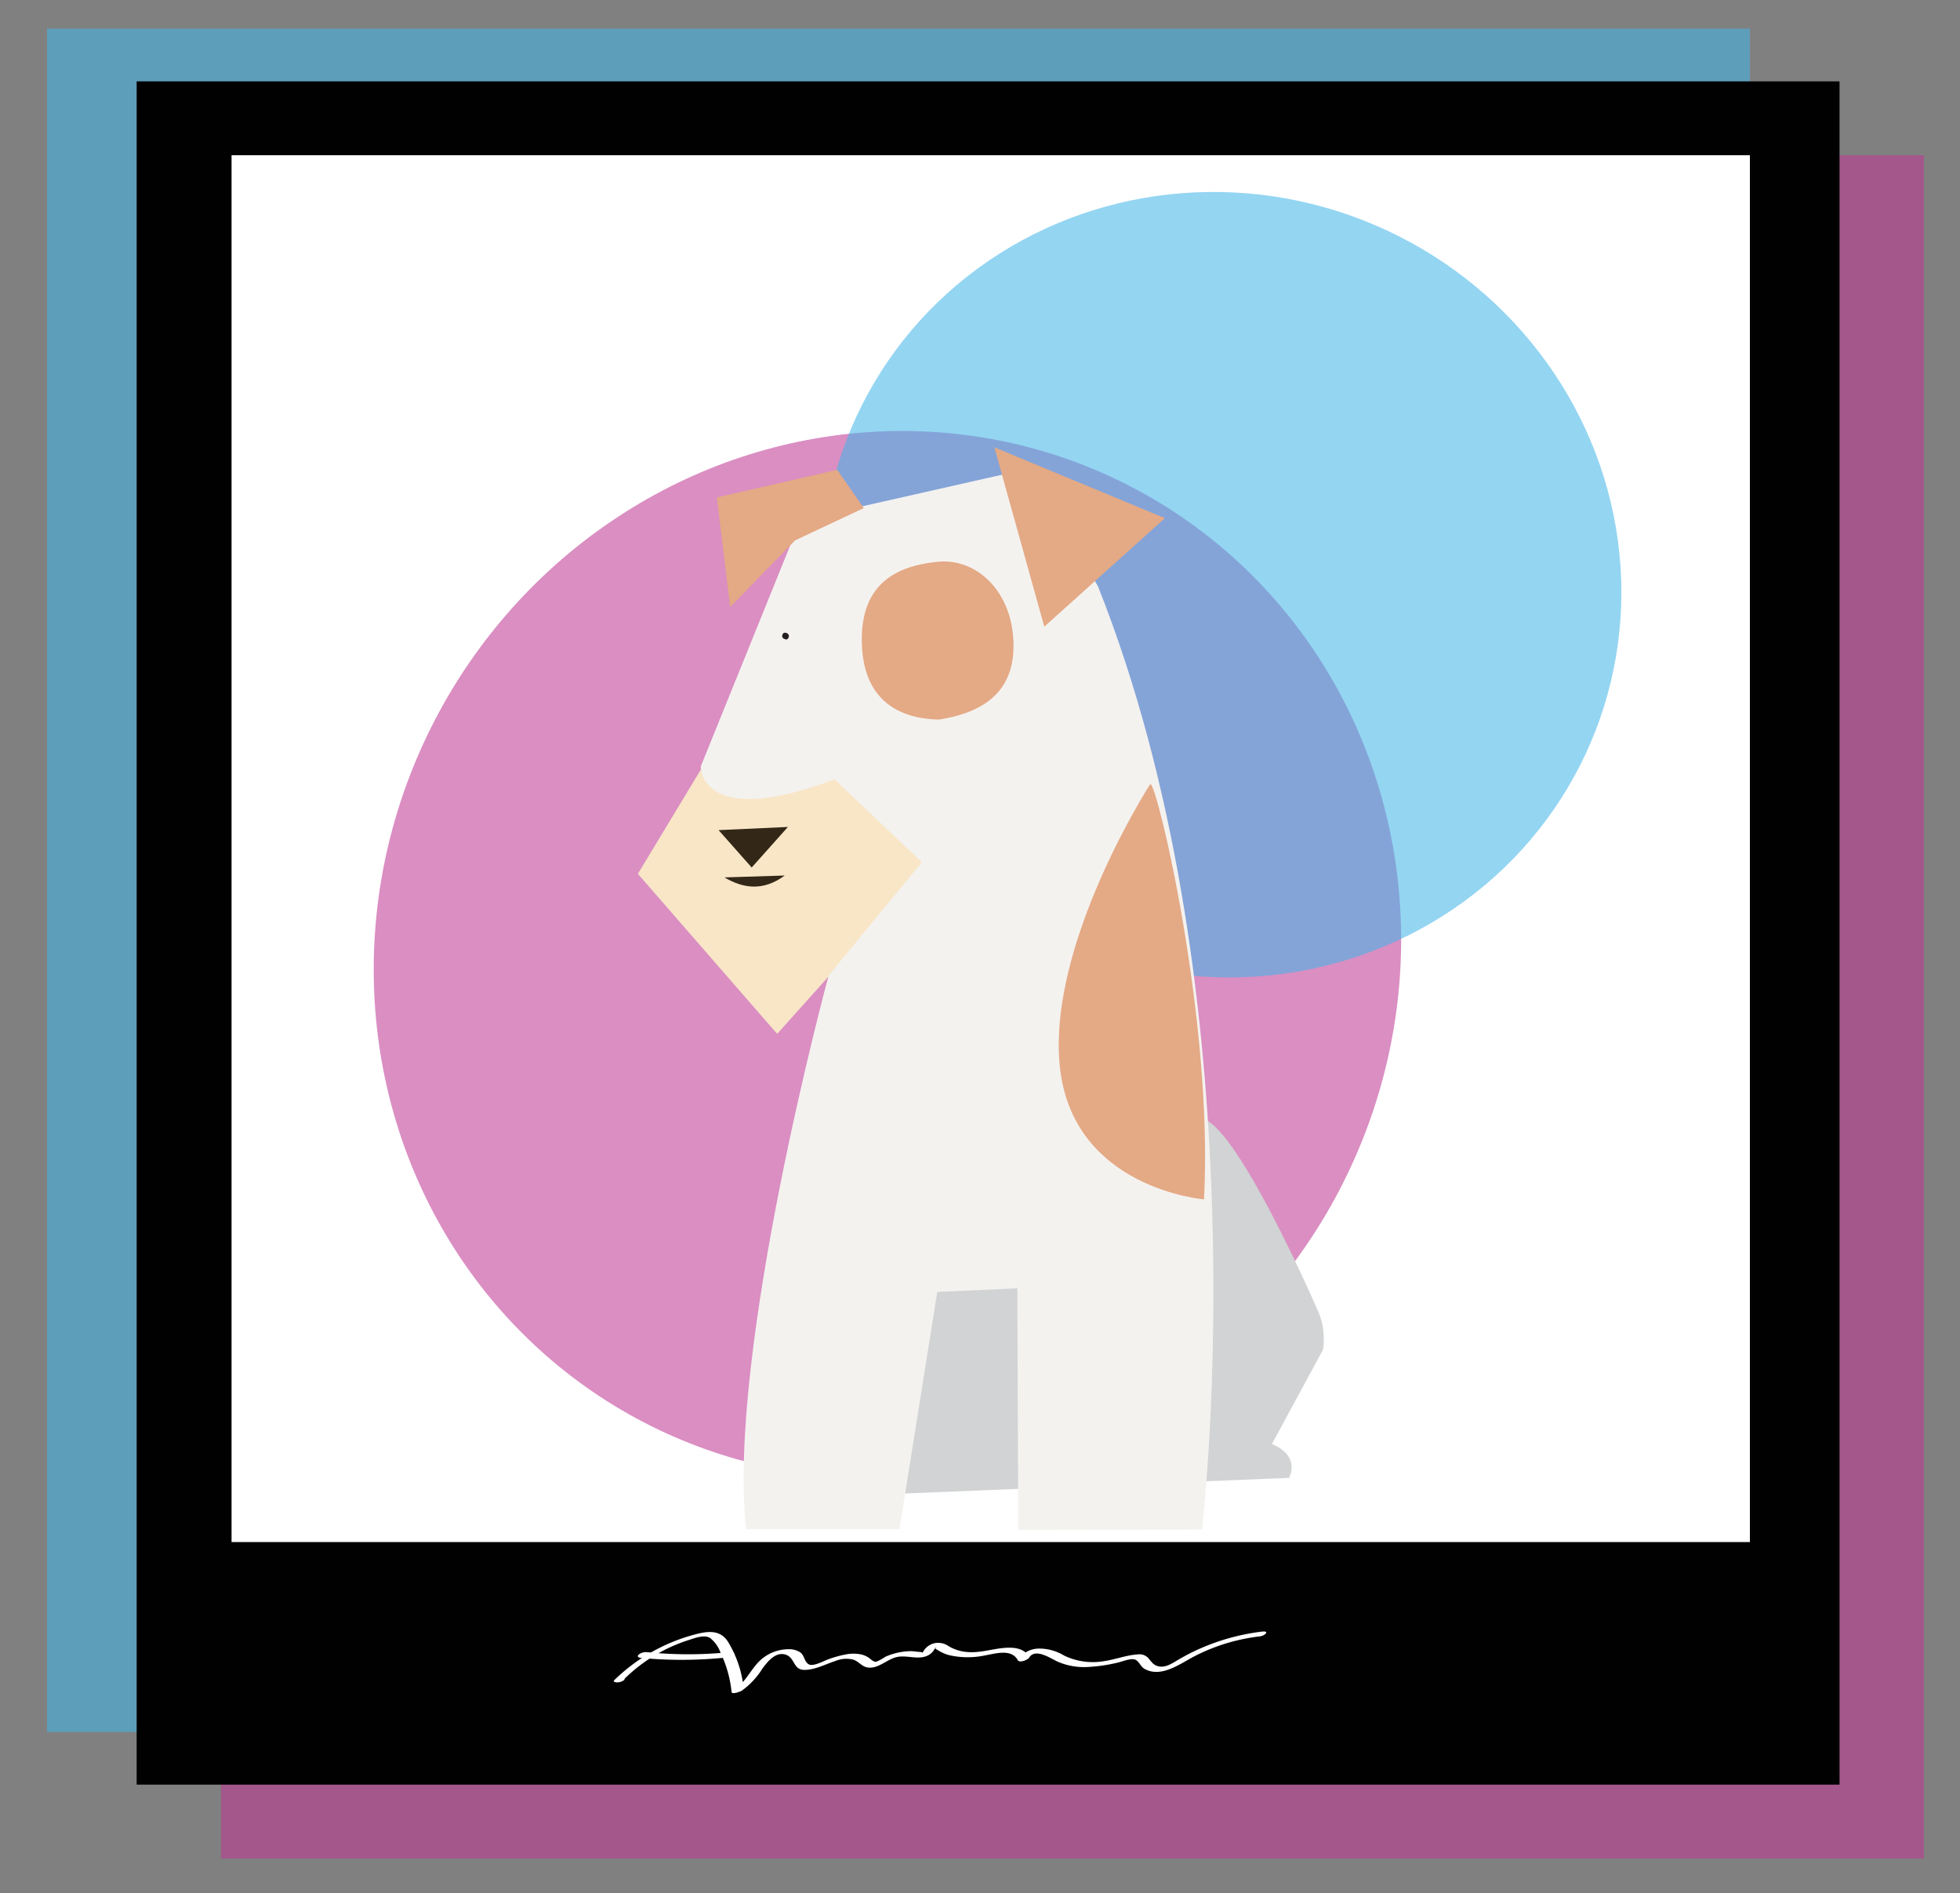 <svg id="Layer_1" data-name="Layer 1" xmlns="http://www.w3.org/2000/svg" width="371.77" height="359" viewBox="0 0 371.77 359"><rect x="0" y="0" width="371.77" height="359" fill="#808080" stroke="none"/><defs><style>.cls-1{fill:#be3894;}.cls-1,.cls-2{opacity:0.57;}.cls-2{fill:#43b5e8;}.cls-3{fill:#010101;}.cls-4{fill:#fff;}.cls-5{fill:#d1d3d4;}.cls-6{fill:#f8e6c7;}.cls-7{fill:#f4f2ef;}.cls-8{fill:#332717;}.cls-9{fill:#e4a985;}.cls-10{fill:#231f20;}</style></defs><title>ani1</title><rect class="cls-1" x="41.92" y="29.43" width="323" height="323"/><rect class="cls-2" x="8.92" y="5.43" width="323" height="323"/><rect class="cls-3" x="25.92" y="15.43" width="323" height="323"/><rect class="cls-4" x="43.92" y="29.43" width="288" height="263"/><path class="cls-4" d="M118.4,318.42A30.62,30.62,0,0,1,130.66,311c1.16-.36,2.83-1.05,4-.4a6.12,6.12,0,0,1,2,2.8,22.23,22.23,0,0,1,2.1,7.45c.07.57,1.71-.09,1.93-.23a14.65,14.65,0,0,0,3.92-4.19c1-1.35,2.55-3.32,4.49-2.62,1.7.61,1.36,2.85,3.44,2.86s4-1.07,5.87-1.67a5.46,5.46,0,0,1,3.45-.27c1,.33,1.6,1.28,2.63,1.47,2,.38,3.66-1.48,5.52-1.94,2-.5,4.19.65,6.1-.38a2.94,2.94,0,0,0,.82-.67c.13-.16.23-.34.36-.51l.09-.12c.22-.3.26-.32.12-.08l-.08.16c.17.09.33.19.49.29l.51.29a8,8,0,0,0,1.62.64,15.77,15.77,0,0,0,6.77.05c1.95-.32,5-1.35,6.24.89.32.6,1.9-.05,2.16-.47,1.16-1.89,4.06.15,5.45.78a12.56,12.56,0,0,0,5.51,1,31.08,31.08,0,0,0,5.92-.86c.86-.19,2.52-.93,3.35-.49.66.36.93,1.29,1.64,1.69,3.14,1.78,6.73-.94,9.4-2.34A36.22,36.22,0,0,1,239,310.31c.93-.11,1.91-1.08.38-.9a41.52,41.52,0,0,0-12.81,3.7c-1.08.51-2.12,1.08-3.15,1.68s-2.34,1.53-3.7,1.2c-.93-.23-1.26-.78-1.85-1.48a2.25,2.25,0,0,0-2-.78c-2.14.12-4.25.95-6.37,1.27a12.58,12.58,0,0,1-7.67-1.05,9.06,9.06,0,0,0-4.87-1.32,4.94,4.94,0,0,0-3.89,2.09l2.16-.47c-.86-1.62-2.71-1.86-4.38-1.77-2.44.13-4.78,1-7.25.81a8.09,8.09,0,0,1-3.64-1.1,3.45,3.45,0,0,0-2.69-.58,3.29,3.29,0,0,0-2,1.34c-.08.11-.26.46-.37.5.18-.06-.25-.18-.25-.18-.68,0-1.35-.17-2-.15a12,12,0,0,0-3.15.49,12.34,12.34,0,0,0-1.54.56,9.83,9.83,0,0,1-1.73.95c-.61.09-1.09-.55-1.56-.83a4.42,4.42,0,0,0-1.29-.54,7.37,7.37,0,0,0-3,0,20.77,20.77,0,0,0-3.26.91c-.82.29-2.9,1.45-3.73.95s-.82-1.68-1.56-2.23a3.78,3.78,0,0,0-2.22-.63,8,8,0,0,0-5.38,2.08c-1.88,1.75-2.84,4.32-5.1,5.7l1.93-.23a20.78,20.78,0,0,0-3-9c-1.61-2.48-4.24-1.91-6.72-1.22a34.58,34.58,0,0,0-14.82,8.53c-.36.36.33.43.54.43a2.28,2.28,0,0,0,1.45-.54Z"/><path class="cls-4" d="M121.35,314.38A81.89,81.89,0,0,0,138,314.3c.32,0,1.19-.25,1.25-.66s-.66-.35-.9-.33a76.92,76.92,0,0,1-15.62,0,2.2,2.2,0,0,0-1.53.42c-.32.26-.3.56.16.61Z"/><ellipse class="cls-1" cx="168.33" cy="181.02" rx="100.03" ry="96.67" transform="translate(-70.99 242.9) rotate(-61.58)"/><ellipse class="cls-2" cx="231.66" cy="110.89" rx="74.16" ry="76.2" transform="translate(38.85 280.56) rotate(-66.93)"/><path class="cls-5" d="M170.62,283.26l73.88-3s2.51-4.35-3.83-6.65.27.81.27.81l10-18.46a13.32,13.32,0,0,0-1.06-7.6s-14.73-34-21.65-36.2-66.84,36.11-66.84,36.11Z"/><polygon class="cls-6" points="147.41 196.06 120.99 165.71 133.31 145.32 159.43 147.78 176.47 163.65 147.41 196.06"/><path class="cls-7" d="M228,290.06s0-.34.11-1c1.12-10.57,9.83-103.32-19.86-177.9L195.31,88.84l-43.49,9.82-18.9,46.68s-.23,12.09,25.38,2.45l16.56,15.72L157.17,185S137.8,256.39,141.53,290l29.08,0,7.17-45,15.19-.69.16,44.87v.95Z"/><polygon class="cls-8" points="142.58 164.51 142.03 163.89 136.3 157.42 149.45 156.82 142.58 164.51"/><path class="cls-8" d="M137.41,166.39c3.58,2.1,7.32,2.66,11.44-.36"/><path class="cls-9" d="M178.1,136.46c-6.64-.13-14.23-2.9-14.62-14.28-.41-12,7.17-14.88,14.27-15.64s13.69,5,14.42,14.21S188,134.91,178.1,136.46Z"/><polygon class="cls-9" points="198.08 118.84 188.61 84.83 220.96 98.26 198.08 118.84"/><polygon class="cls-9" points="138.49 115.12 135.97 94.33 158.8 89.09 163.84 96.35 150.82 102.47 138.49 115.12"/><path class="cls-10" d="M149,121.29h0a.6.6,0,0,0,.24-.05.46.46,0,0,0,.2-.13.39.39,0,0,0,.13-.21.48.48,0,0,0,.06-.24l0-.16a.62.62,0,0,0-.17-.28l-.12-.1A.69.69,0,0,0,149,120h0a.47.47,0,0,0-.24,0,.46.46,0,0,0-.2.13.41.41,0,0,0-.13.2.53.53,0,0,0-.06.24l0,.17a.62.62,0,0,0,.17.28l.12.09a.59.59,0,0,0,.32.09Z"/><path class="cls-9" d="M228.37,227.44s-25-2-27.35-25.27,17.17-53.5,17.17-53.5C219.5,148.54,230.19,193.7,228.37,227.44Z"/></svg>
